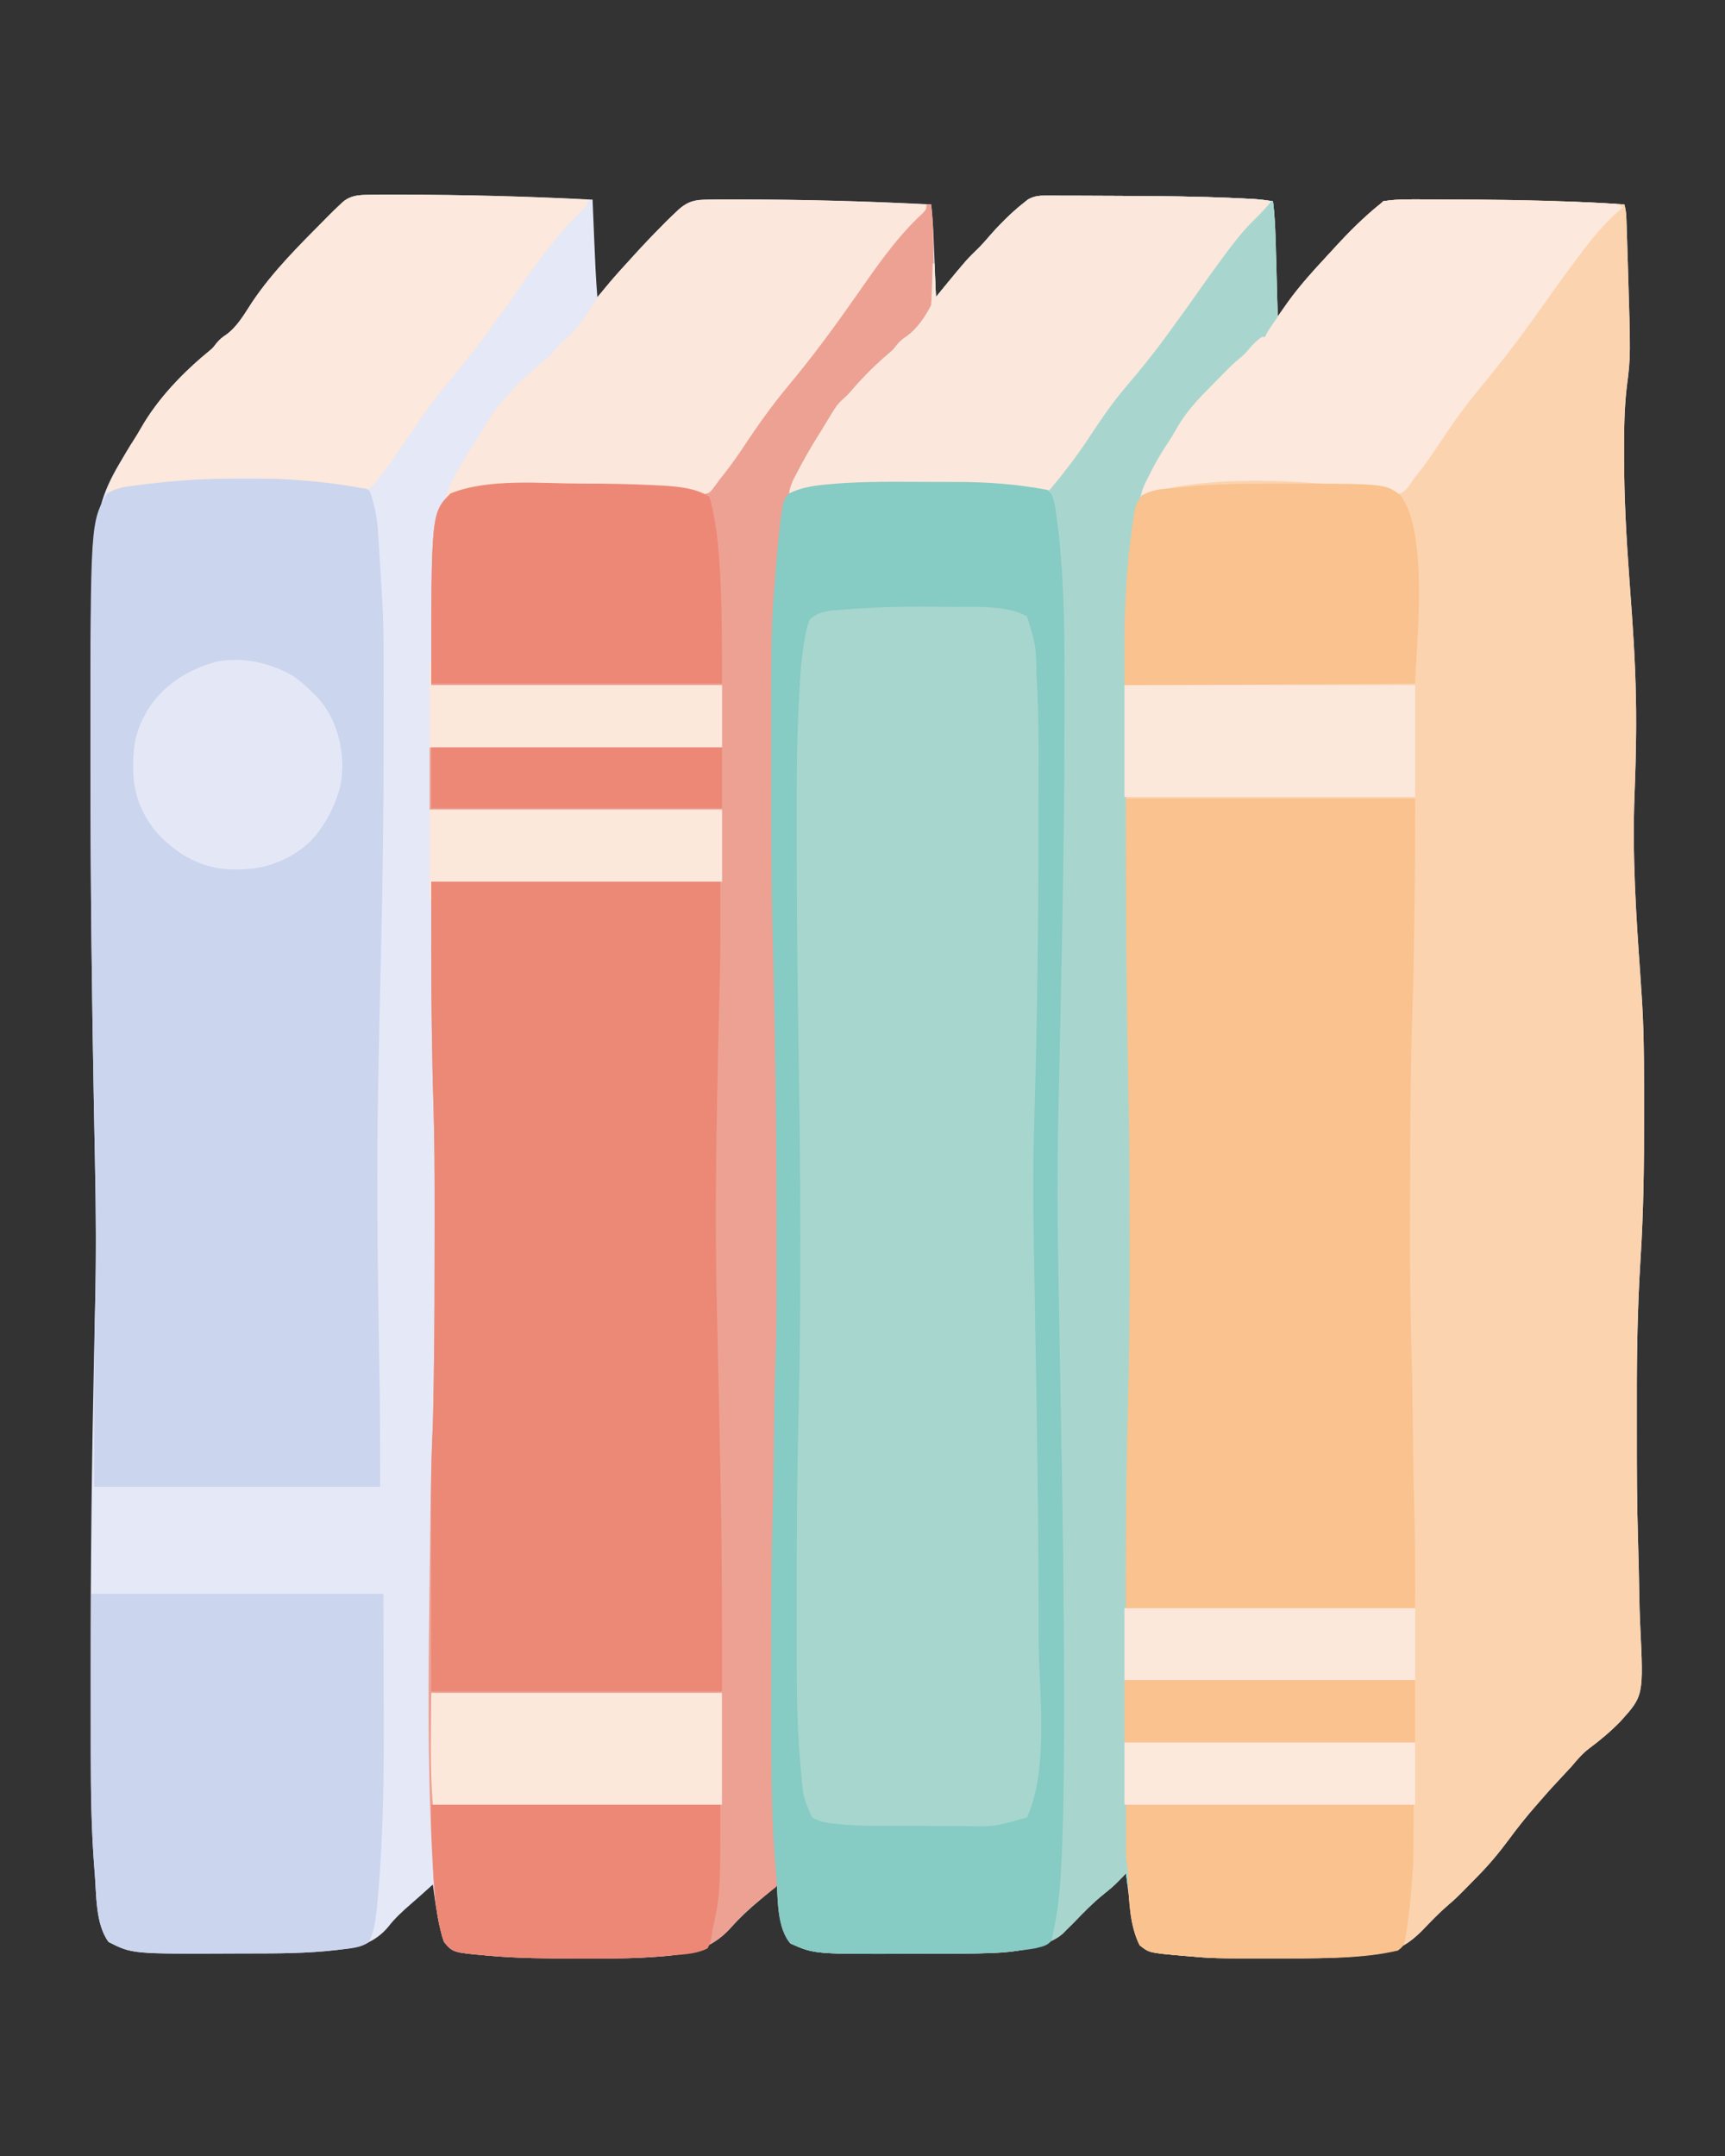 <?xml version="1.0" encoding="UTF-8"?>
<svg version="1.1" xmlns="http://www.w3.org/2000/svg" width="1080" height="1350">
<rect width="100%" height="100%" fill="#333333" stroke="none"/>
<path d="M0 0 C4.518 -0.07 9.034 -0.061 13.552 -0.046 C14.4 -0.044 15.248 -0.043 16.122 -0.041 C56.194 0.043 96.218 1.085 136.24 3.079 C136.263 3.637 136.285 4.195 136.309 4.769 C136.55 10.643 136.794 16.517 137.039 22.391 C137.13 24.575 137.22 26.758 137.31 28.942 C137.79 40.669 138.278 52.38 139.24 64.079 C140.274 62.845 140.274 62.845 141.33 61.587 C147.176 54.634 153.107 47.783 159.24 41.079 C160.107 40.119 160.975 39.158 161.869 38.169 C167.74 31.702 173.781 25.411 179.927 19.204 C180.616 18.503 181.304 17.801 182.013 17.079 C184.052 15.036 186.129 13.047 188.24 11.079 C188.944 10.41 189.649 9.74 190.375 9.051 C196.213 3.957 200.615 3.044 208.24 3.079 C209.478 3.056 210.716 3.032 211.992 3.008 C216.513 2.931 221.031 2.939 225.552 2.954 C226.4 2.956 227.248 2.957 228.122 2.959 C268.194 3.043 308.218 4.085 348.24 6.079 C349.042 13.235 349.497 20.362 349.775 27.556 C349.818 28.607 349.861 29.658 349.905 30.741 C350.04 34.062 350.171 37.383 350.302 40.704 C350.394 42.971 350.486 45.238 350.578 47.505 C350.801 53.03 351.022 58.554 351.24 64.079 C351.819 63.368 352.398 62.658 352.995 61.926 C357.389 56.545 361.786 51.17 366.302 45.892 C367.063 45.002 367.063 45.002 367.84 44.094 C371.223 40.175 374.74 36.461 378.458 32.856 C380.256 31.063 381.905 29.198 383.552 27.267 C390.396 19.33 398 11.569 406.24 5.079 C407.094 4.397 407.948 3.716 408.828 3.014 C412.925 0.691 416.195 0.527 420.772 0.593 C422.032 0.588 422.032 0.588 423.317 0.582 C426.1 0.575 428.882 0.596 431.666 0.618 C433.633 0.62 435.601 0.62 437.568 0.619 C442.815 0.621 448.062 0.649 453.309 0.684 C456.545 0.704 459.782 0.716 463.019 0.726 C491.078 0.808 519.116 1.07 547.142 2.544 C547.879 2.583 548.617 2.621 549.376 2.661 C553.715 2.916 557.95 3.411 562.24 4.079 C563.265 11.956 563.545 19.805 563.775 27.739 C563.818 29.139 563.861 30.538 563.905 31.938 C564.018 35.592 564.127 39.247 564.236 42.901 C564.347 46.642 564.462 50.383 564.578 54.124 C564.802 61.442 565.023 68.761 565.24 76.079 C565.899 75.145 566.557 74.212 567.236 73.25 C568.124 71.997 569.012 70.745 569.9 69.493 C570.331 68.881 570.763 68.269 571.207 67.638 C578.571 57.275 587.169 47.917 595.813 38.619 C597.298 37.016 598.774 35.404 600.248 33.79 C609.687 23.466 619.275 13.815 630.24 5.079 C630.57 4.749 630.9 4.419 631.24 4.079 C640.546 2.547 650.15 2.924 659.552 2.954 C660.394 2.955 661.237 2.957 662.104 2.958 C702.111 3.024 742.313 3.363 782.24 6.079 C783.2 9.353 783.425 12.404 783.537 15.809 C783.577 16.967 783.617 18.126 783.658 19.32 C783.716 21.204 783.716 21.204 783.775 23.126 C783.84 25.087 783.84 25.087 783.906 27.087 C784.021 30.608 784.13 34.129 784.236 37.65 C784.302 39.828 784.369 42.005 784.436 44.183 C786.187 101.401 786.187 101.401 783.775 120.071 C782.098 134.197 782.033 148.498 782.052 162.704 C782.053 163.614 782.054 164.524 782.055 165.461 C782.11 190.353 783.495 215.101 785.317 239.92 C785.842 247.097 786.357 254.275 786.865 261.454 C786.922 262.263 786.979 263.071 787.038 263.905 C788.637 286.647 789.708 309.275 789.615 332.079 C789.61 333.222 789.606 334.364 789.601 335.542 C789.524 348.946 789.118 362.329 788.592 375.722 C787.127 413.247 789.514 450.682 792.186 488.103 C792.564 493.427 792.914 498.752 793.24 504.079 C793.291 504.903 793.342 505.727 793.394 506.576 C794.744 529.582 794.523 552.668 794.552 575.704 C794.554 576.832 794.556 577.961 794.558 579.123 C794.607 608.148 794.212 637.034 792.383 666.003 C790.495 695.907 789.955 725.685 790.036 755.648 C790.052 761.725 790.049 767.802 790.04 773.878 C790.007 797.116 790.088 820.335 790.821 843.562 C791.164 854.484 791.399 865.405 791.563 876.33 C791.669 882.853 791.836 889.362 792.156 895.878 C794.269 939.896 794.269 939.896 779.813 955.917 C773.715 962.213 767.046 967.783 760.023 973.012 C755.84 976.218 752.608 980.055 749.24 984.079 C747.097 986.435 744.918 988.756 742.74 991.079 C738.792 995.314 734.853 999.547 731.08 1003.938 C729.628 1005.628 728.158 1007.302 726.681 1008.97 C720.685 1015.792 715.126 1022.828 709.74 1030.142 C703.698 1038.309 697.37 1045.851 690.24 1053.079 C689.631 1053.702 689.022 1054.325 688.394 1054.966 C676.958 1066.639 676.958 1066.639 671.345 1071.458 C665.921 1076.144 661.004 1081.332 656.039 1086.495 C645.859 1096.868 637.466 1100.767 623.24 1102.142 C622.504 1102.22 621.768 1102.298 621.009 1102.378 C607.972 1103.699 594.948 1104.238 581.849 1104.282 C580.422 1104.289 578.994 1104.296 577.567 1104.303 C573.041 1104.322 568.516 1104.327 563.99 1104.329 C562.838 1104.33 562.838 1104.33 561.662 1104.331 C524.744 1104.36 524.744 1104.36 506.615 1102.767 C505.922 1102.708 505.228 1102.649 504.514 1102.588 C484.679 1100.83 484.679 1100.83 478.74 1096.079 C474.077 1086.754 473.272 1076.109 472.052 1065.892 C471.874 1064.448 471.695 1063.005 471.515 1061.562 C471.082 1058.068 470.658 1054.574 470.24 1051.079 C469.718 1051.624 469.196 1052.17 468.658 1052.731 C464.58 1056.909 460.449 1060.805 455.876 1064.438 C449.287 1069.723 443.488 1075.724 437.638 1081.797 C420.228 1099.819 400.726 1100.77 376.556 1101.25 C367.077 1101.399 357.598 1101.408 348.118 1101.395 C344.503 1101.39 340.889 1101.397 337.274 1101.415 C275.295 1101.725 275.295 1101.725 260.24 1095.079 C257.034 1091.611 256.154 1087.767 255.115 1083.267 C254.861 1082.237 254.861 1082.237 254.603 1081.187 C253.125 1075.037 252.09 1068.988 252.177 1062.642 C252.186 1061.777 252.195 1060.912 252.205 1060.021 C252.222 1059.06 252.222 1059.06 252.24 1058.079 C251.825 1058.445 251.41 1058.811 250.982 1059.188 C250.366 1059.73 249.75 1060.271 249.115 1060.829 C248.386 1061.47 247.658 1062.11 246.908 1062.771 C244.946 1064.468 242.974 1066.138 240.978 1067.794 C234.515 1073.187 228.543 1078.695 222.941 1084.982 C207.621 1102.151 188.875 1102.552 167.094 1103.889 C155.278 1104.472 143.44 1104.426 131.614 1104.397 C129.334 1104.392 127.055 1104.39 124.776 1104.388 C107.364 1104.368 89.973 1104.277 72.615 1102.767 C71.921 1102.708 71.226 1102.649 70.511 1102.589 C48.797 1100.663 48.797 1100.663 43.24 1094.079 C42.08 1090.892 42.08 1090.892 41.177 1087.079 C41.015 1086.397 40.853 1085.715 40.686 1085.013 C38.664 1076.132 37.46 1067.098 36.24 1058.079 C35.611 1058.648 34.982 1059.216 34.333 1059.802 C30.289 1063.45 26.243 1067.089 22.115 1070.642 C17.152 1074.972 12.239 1079.455 8.24 1084.704 C0.466 1093.935 -9.547 1097.544 -21.198 1098.767 C-22.647 1098.942 -22.647 1098.942 -24.125 1099.12 C-42.285 1101.209 -60.451 1101.267 -78.703 1101.264 C-81.596 1101.264 -84.49 1101.271 -87.384 1101.285 C-152.023 1101.587 -152.023 1101.587 -166.76 1094.079 C-175.052 1083.044 -174.372 1064.27 -175.448 1050.954 C-175.508 1050.215 -175.569 1049.476 -175.632 1048.715 C-177.632 1023.856 -177.93 998.956 -177.96 974.031 C-177.963 971.56 -177.968 969.089 -177.973 966.618 C-177.998 954.883 -178.006 943.148 -178.009 931.413 C-178.01 928.576 -178.012 925.739 -178.014 922.902 C-178.056 857.459 -177.281 792.053 -175.881 726.626 C-175.828 724.143 -175.775 721.66 -175.722 719.177 C-175.576 712.299 -175.428 705.421 -175.266 698.544 C-174.531 667.136 -174.665 635.764 -175.316 604.356 C-175.479 596.48 -175.626 588.604 -175.775 580.727 C-175.828 577.919 -175.882 575.111 -175.935 572.302 C-177.251 502.965 -178.074 433.642 -178.072 364.291 C-178.072 359.511 -178.075 354.731 -178.08 349.952 C-178.219 197.144 -178.219 197.144 -151.479 154.466 C-149.753 151.707 -148.083 148.93 -146.479 146.099 C-135.812 127.334 -119.839 110.985 -103.207 97.368 C-101.483 95.901 -101.483 95.901 -99.323 93.079 C-97.155 90.541 -95.759 89.341 -93.073 87.579 C-85.915 82.426 -81.406 74.053 -76.581 66.806 C-63.805 47.853 -47.297 31.572 -31.26 15.392 C-30.424 14.542 -29.587 13.692 -28.725 12.817 C-26.44 10.528 -24.123 8.287 -21.76 6.079 C-20.888 5.26 -20.888 5.26 -19.999 4.424 C-14.078 -0.489 -7.359 0.155 0 0 Z " fill="#E5E8F6" transform="translate(234.76,121.921)"/>
<path d="M0 0 C0.842 0.001 1.684 0.002 2.552 0.004 C42.559 0.07 82.76 0.409 122.688 3.125 C123.647 6.399 123.873 9.45 123.985 12.854 C124.025 14.013 124.065 15.172 124.106 16.366 C124.164 18.25 124.164 18.25 124.223 20.172 C124.287 22.133 124.287 22.133 124.353 24.133 C124.469 27.654 124.578 31.175 124.684 34.696 C124.75 36.873 124.817 39.051 124.884 41.229 C126.635 98.447 126.635 98.447 124.223 117.117 C122.546 131.243 122.481 145.544 122.5 159.75 C122.501 160.66 122.502 161.57 122.503 162.507 C122.557 187.399 123.943 212.147 125.764 236.966 C126.29 244.143 126.805 251.321 127.312 258.5 C127.37 259.309 127.427 260.117 127.486 260.951 C129.085 283.693 130.156 306.321 130.062 329.125 C130.058 330.268 130.054 331.41 130.049 332.588 C129.972 345.991 129.566 359.375 129.04 372.768 C127.574 410.292 129.962 447.728 132.634 485.149 C133.012 490.473 133.361 495.798 133.688 501.125 C133.738 501.949 133.789 502.773 133.842 503.622 C135.192 526.628 134.971 549.714 135 572.75 C135.002 573.878 135.004 575.007 135.006 576.169 C135.055 605.194 134.66 634.08 132.83 663.049 C130.942 692.953 130.402 722.73 130.484 752.694 C130.5 758.771 130.497 764.847 130.487 770.924 C130.454 794.162 130.536 817.381 131.269 840.608 C131.612 851.53 131.846 862.451 132.011 873.376 C132.117 879.899 132.284 886.408 132.603 892.924 C134.716 936.942 134.716 936.942 120.261 952.963 C114.163 959.259 107.494 964.829 100.471 970.058 C96.287 973.264 93.055 977.101 89.688 981.125 C87.545 983.481 85.366 985.802 83.188 988.125 C79.239 992.36 75.301 996.592 71.527 1000.984 C70.075 1002.674 68.605 1004.348 67.129 1006.016 C61.133 1012.838 55.574 1019.874 50.188 1027.188 C44.145 1035.355 37.818 1042.897 30.688 1050.125 C30.078 1050.748 29.469 1051.371 28.842 1052.012 C17.406 1063.685 17.406 1063.685 11.793 1068.504 C6.369 1073.19 1.452 1078.378 -3.514 1083.541 C-13.693 1093.914 -22.087 1097.813 -36.312 1099.188 C-37.049 1099.265 -37.785 1099.343 -38.543 1099.424 C-51.58 1100.745 -64.604 1101.284 -77.703 1101.328 C-79.13 1101.335 -80.558 1101.342 -81.985 1101.349 C-86.511 1101.368 -91.037 1101.373 -95.562 1101.375 C-96.331 1101.376 -97.099 1101.376 -97.89 1101.377 C-134.809 1101.406 -134.809 1101.406 -152.938 1099.812 C-153.631 1099.754 -154.324 1099.695 -155.038 1099.634 C-174.873 1097.876 -174.873 1097.876 -180.812 1093.125 C-187.036 1080.678 -187.455 1065.805 -187.971 1052.141 C-188.003 1051.333 -188.034 1050.524 -188.066 1049.691 C-188.102 1048.623 -188.102 1048.623 -188.139 1047.533 C-188.292 1044.976 -188.292 1044.976 -188.804 1041.873 C-189.614 1035.901 -189.695 1029.912 -189.865 1023.893 C-189.885 1023.182 -189.906 1022.471 -189.928 1021.738 C-190.474 1002.772 -190.477 983.803 -190.48 964.831 C-190.48 961.775 -190.483 958.719 -190.485 955.663 C-190.494 944.839 -190.499 934.016 -190.498 923.192 C-190.497 914.451 -190.504 905.709 -190.518 896.968 C-190.593 849.659 -190.347 802.398 -189.102 755.105 C-188.259 722.98 -188.031 690.879 -188.112 658.744 C-188.124 653.83 -188.128 648.916 -188.127 644.002 C-188.125 615.736 -188.222 587.481 -188.827 559.22 C-190.203 494.913 -190.502 430.597 -190.498 366.277 C-190.498 358.273 -190.51 350.269 -190.524 342.265 C-190.537 334.322 -190.542 326.379 -190.541 318.436 C-190.541 313.788 -190.544 309.14 -190.555 304.492 C-190.596 285.516 -190.353 266.595 -189.411 247.64 C-189.372 246.823 -189.332 246.007 -189.291 245.166 C-187.563 210.487 -182.237 180.758 -162.504 151.473 C-160.981 149.199 -159.596 146.894 -158.277 144.496 C-152.402 133.879 -144.849 125.686 -136.312 117.125 C-134.949 115.736 -133.585 114.347 -132.223 112.957 C-122.198 102.794 -122.198 102.794 -118.07 99.422 C-115.826 97.552 -114.055 95.83 -112.25 93.562 C-109.85 90.677 -107.415 88.28 -104.312 86.125 C-103.653 86.125 -102.993 86.125 -102.312 86.125 C-102.046 85.557 -101.779 84.988 -101.504 84.402 C-100.249 82.004 -98.822 79.891 -97.25 77.688 C-95.214 74.824 -93.199 71.955 -91.238 69.039 C-83.113 56.99 -73.619 46.292 -63.739 35.665 C-62.254 34.062 -60.778 32.45 -59.305 30.836 C-49.865 20.512 -40.277 10.861 -29.312 2.125 C-28.983 1.795 -28.652 1.465 -28.312 1.125 C-19.006 -0.407 -9.403 -0.03 0 0 Z " fill="#FCD3AF" transform="translate(894.312,124.875)"/>
<path d="M0 0 C1.26 -0.006 1.26 -0.006 2.545 -0.011 C5.328 -0.019 8.11 0.003 10.893 0.025 C12.861 0.027 14.828 0.027 16.796 0.025 C22.043 0.028 27.29 0.056 32.537 0.091 C35.773 0.111 39.01 0.123 42.247 0.132 C70.306 0.215 98.344 0.477 126.37 1.951 C127.107 1.989 127.844 2.028 128.604 2.068 C132.943 2.322 137.178 2.817 141.468 3.486 C142.849 14.708 143.124 25.944 143.408 37.239 C143.472 39.662 143.548 42.084 143.623 44.506 C143.759 48.981 143.85 53.455 143.918 57.932 C143.951 59.705 143.996 61.478 144.053 63.251 C144.551 79.193 144.551 79.193 140.249 84.912 C138.321 86.891 138.321 86.891 136.468 88.486 C135.601 89.261 134.735 90.035 133.843 90.833 C133.059 91.399 132.275 91.965 131.468 92.548 C127.536 95.541 124.416 98.643 121.278 102.442 C119.55 104.393 117.777 106.034 115.788 107.712 C100.36 121.027 88.061 135.235 78.065 152.947 C76.109 156.402 74.047 159.744 71.843 163.048 C54.604 189.941 51.977 218.614 50.4 249.833 C50.334 251.125 50.334 251.125 50.268 252.443 C49.325 271.473 49.187 290.476 49.232 309.526 C49.241 314.257 49.239 318.987 49.238 323.718 C49.239 331.694 49.248 339.671 49.262 347.648 C49.275 355.628 49.283 363.608 49.282 371.587 C49.279 435.948 49.64 500.302 51.018 564.65 C51.616 592.597 51.655 620.543 51.653 648.495 C51.653 653.389 51.661 658.283 51.673 663.176 C51.753 695.508 51.459 727.801 50.608 760.122 C49.358 807.604 49.19 855.059 49.267 902.555 C49.28 911.326 49.283 920.096 49.282 928.867 C49.281 939.622 49.288 950.377 49.297 961.132 C49.3 964.135 49.3 967.138 49.301 970.142 C49.306 988.851 49.366 1007.552 49.916 1026.254 C49.935 1026.942 49.954 1027.629 49.974 1028.337 C50.162 1034.809 50.521 1041.077 51.468 1047.486 C51.53 1049.464 51.554 1051.444 51.53 1053.423 C51.521 1054.381 51.512 1055.339 51.503 1056.326 C51.485 1057.395 51.485 1057.395 51.468 1058.486 C51.138 1058.486 50.808 1058.486 50.468 1058.486 C50.138 1055.846 49.808 1053.206 49.468 1050.486 C48.945 1051.031 48.423 1051.576 47.885 1052.138 C46.781 1053.269 46.781 1053.269 45.655 1054.423 C44.593 1055.52 44.593 1055.52 43.51 1056.638 C40.937 1059.154 38.155 1061.357 35.343 1063.599 C28.691 1068.988 22.795 1075.048 16.866 1081.204 C-0.545 1099.225 -20.046 1100.177 -44.216 1100.656 C-53.695 1100.806 -63.174 1100.815 -72.654 1100.802 C-76.269 1100.797 -79.884 1100.804 -83.499 1100.822 C-145.478 1101.131 -145.478 1101.131 -160.532 1094.486 C-169.143 1085.01 -168.486 1066.649 -169.31 1054.602 C-169.531 1051.501 -169.79 1048.406 -170.06 1045.31 C-171.08 1033.3 -171.75 1021.289 -172.083 1009.24 C-172.115 1008.107 -172.115 1008.107 -172.147 1006.951 C-172.852 980.555 -172.682 954.137 -172.661 927.734 C-172.657 922.537 -172.659 917.34 -172.663 912.144 C-172.686 882.351 -172.67 852.577 -171.715 822.796 C-171.459 814.571 -171.353 806.343 -171.251 798.115 C-171.242 797.364 -171.232 796.613 -171.222 795.839 C-171.146 789.818 -171.075 783.797 -171.006 777.776 C-170.946 772.493 -170.882 767.21 -170.814 761.927 C-170.804 761.18 -170.795 760.433 -170.785 759.663 C-170.674 751.095 -170.485 742.539 -170.15 733.977 C-169.152 708.23 -169.336 682.459 -169.344 656.697 C-169.345 654.601 -169.345 652.505 -169.344 650.408 C-169.337 608.155 -169.673 565.92 -170.47 523.673 C-170.492 522.517 -170.514 521.361 -170.536 520.17 C-171.086 491.174 -171.086 491.174 -171.818 462.182 C-172.7 430.554 -172.686 398.931 -172.661 367.294 C-172.657 361.936 -172.659 356.579 -172.663 351.221 C-172.725 269.756 -172.725 269.756 -170.285 239.765 C-170.09 237.357 -169.907 234.948 -169.726 232.539 C-167.442 202.804 -167.442 202.804 -164.532 192.673 C-164.326 191.946 -164.119 191.219 -163.906 190.469 C-159.784 176.966 -152.57 164.53 -144.747 152.857 C-142.75 149.872 -140.949 146.799 -139.159 143.687 C-134.994 136.475 -130.333 130.502 -124.532 124.486 C-123.442 123.221 -122.358 121.951 -121.282 120.673 C-114.19 112.539 -106.393 104.928 -98.157 97.962 C-96.276 96.326 -96.276 96.326 -94.032 93.423 C-91.898 90.915 -90.501 89.73 -87.845 87.986 C-81.398 83.409 -76.045 75.511 -72.532 68.486 C-72.379 66.528 -72.283 64.566 -72.216 62.603 C-72.174 61.436 -72.132 60.27 -72.089 59.068 C-72.05 57.845 -72.01 56.621 -71.97 55.361 C-71.905 53.514 -71.905 53.514 -71.839 51.63 C-71.733 48.582 -71.631 45.534 -71.532 42.486 C-71.202 42.486 -70.872 42.486 -70.532 42.486 C-70.037 52.881 -70.037 52.881 -69.532 63.486 C-67.676 61.196 -67.676 61.196 -65.782 58.861 C-50.456 40.155 -50.456 40.155 -42.314 32.263 C-40.516 30.47 -38.868 28.605 -37.22 26.673 C-30.377 18.736 -22.772 10.975 -14.532 4.486 C-13.678 3.804 -12.824 3.123 -11.944 2.42 C-7.847 0.097 -4.577 -0.066 0 0 Z " fill="#A7D6CE" transform="translate(655.532,122.514)"/>
<path d="M0 0 C1.272 10.897 1.404 21.778 1.515 32.739 C1.547 35.16 1.594 37.58 1.658 40 C2.292 64.359 2.292 64.359 -4.928 72.884 C-5.612 73.582 -6.296 74.28 -7 75 C-8.174 76.453 -9.342 77.91 -10.5 79.375 C-13.385 82.562 -16.547 84.967 -20.039 87.449 C-22.784 89.62 -24.862 92.2 -27.102 94.875 C-29.935 98.047 -33.131 100.766 -36.316 103.578 C-41.068 107.866 -45.548 112.404 -50 117 C-50.626 117.643 -51.253 118.286 -51.898 118.949 C-60.554 128.316 -67.008 139.722 -73.199 150.801 C-74.762 153.577 -76.388 156.291 -78.062 159 C-89.035 177.367 -93.435 194.911 -95.25 216.062 C-95.41 217.764 -95.571 219.465 -95.734 221.166 C-96.731 231.762 -97.537 242.366 -98 253 C-98.044 253.995 -98.089 254.991 -98.135 256.016 C-99.443 287.048 -99.198 318.124 -99.188 349.177 C-99.187 351.449 -99.188 353.722 -99.188 355.994 C-99.196 405.109 -98.675 454.187 -97.469 503.289 C-96.357 548.649 -95.832 593.99 -95.871 639.362 C-95.876 644.983 -95.873 650.603 -95.868 656.224 C-95.863 662.482 -95.863 668.741 -95.866 674.999 C-95.867 677.586 -95.866 680.173 -95.864 682.76 C-95.852 699.2 -96.187 715.602 -96.764 732.031 C-97.048 740.168 -97.196 748.3 -97.281 756.441 C-97.3 757.92 -97.318 759.399 -97.337 760.878 C-97.395 765.44 -97.448 770.001 -97.5 774.562 C-97.569 780.585 -97.642 786.607 -97.719 792.629 C-97.728 793.389 -97.738 794.149 -97.747 794.932 C-97.851 803.091 -97.988 811.246 -98.25 819.402 C-99.199 849.225 -99.153 879.046 -99.129 908.881 C-99.125 914.078 -99.126 919.275 -99.13 924.472 C-99.219 964.084 -99.219 964.084 -98.559 1003.688 C-98.539 1004.395 -98.52 1005.102 -98.501 1005.831 C-98.17 1017.52 -97.395 1029.158 -96.402 1040.809 C-95.566 1051.415 -95.566 1051.415 -97.258 1053.695 C-97.874 1054.167 -98.49 1054.639 -99.125 1055.125 C-99.853 1055.712 -100.582 1056.298 -101.332 1056.902 C-102.212 1057.595 -103.093 1058.287 -104 1059 C-106.29 1060.874 -108.555 1062.775 -110.812 1064.688 C-111.716 1065.452 -111.716 1065.452 -112.637 1066.231 C-117.213 1070.169 -121.287 1074.401 -125.299 1078.903 C-140.619 1096.072 -159.364 1096.473 -181.146 1097.81 C-192.962 1098.393 -204.799 1098.347 -216.626 1098.318 C-218.905 1098.312 -221.185 1098.311 -223.464 1098.309 C-240.875 1098.289 -258.267 1098.198 -275.625 1096.688 C-276.319 1096.629 -277.013 1096.57 -277.728 1096.509 C-299.461 1094.583 -299.461 1094.583 -305 1088 C-305.886 1085.534 -306.553 1083.285 -307.125 1080.75 C-307.437 1079.487 -307.749 1078.223 -308.07 1076.922 C-311.214 1061.434 -311.853 1045.555 -312.625 1029.812 C-312.674 1028.819 -312.674 1028.819 -312.724 1027.806 C-316.002 960.586 -314.327 893.021 -313.562 825.75 C-313.553 824.88 -313.543 824.011 -313.533 823.114 C-313.344 806.389 -313.104 789.678 -312.368 772.966 C-311.829 760.586 -311.623 748.202 -311.438 735.812 C-311.427 735.14 -311.417 734.468 -311.406 733.776 C-310.946 703.735 -310.89 673.693 -310.877 643.649 C-310.875 640.044 -310.871 636.438 -310.867 632.833 C-310.843 608.512 -310.931 584.218 -311.746 559.909 C-312.146 547.971 -312.326 536.028 -312.503 524.085 C-312.561 520.213 -312.627 516.341 -312.693 512.469 C-313.142 482.973 -313 453.511 -313 424 C-252.94 424 -192.88 424 -131 424 C-131 409.15 -131 394.3 -131 379 C-191.39 379 -251.78 379 -314 379 C-314 366.13 -314 353.26 -314 340 C-253.61 340 -193.22 340 -131 340 C-131 327.13 -131 314.26 -131 301 C-191.06 301 -251.12 301 -313 301 C-313 193.466 -313 193.466 -301 181 C-277.278 171.341 -244.267 174.788 -219.188 174.812 C-218.139 174.813 -217.091 174.813 -216.01 174.813 C-202.094 174.83 -188.209 175.052 -174.312 175.812 C-173.62 175.847 -172.927 175.882 -172.213 175.918 C-163.923 176.353 -156.084 177.427 -148.012 179.385 C-145.193 179.961 -142.86 180.291 -140 180 C-138.044 178.223 -136.553 176.616 -134.938 174.562 C-134.232 173.696 -134.232 173.696 -133.512 172.812 C-125.699 163.066 -118.74 152.674 -111.875 142.25 C-105.326 132.314 -97.952 123.1 -90.395 113.914 C-80.52 101.897 -71.14 89.585 -62 77 C-61.441 76.232 -60.883 75.464 -60.307 74.673 C-54.976 67.341 -49.68 59.987 -44.485 52.558 C-7.687 0 -7.687 0 0 0 Z " fill="#EDA193" transform="translate(583,128)"/>
<path d="M0 0 C1.853 0 1.853 0 3.744 0.001 C66.16 0.064 66.16 0.064 79.688 7.188 C80.762 9.035 80.762 9.035 81.375 11.25 C81.585 11.963 81.795 12.676 82.012 13.41 C82.235 14.327 82.458 15.243 82.688 16.188 C82.844 16.808 83.001 17.428 83.162 18.066 C84.554 23.866 85.159 29.515 85.504 35.461 C85.565 36.424 85.627 37.387 85.69 38.38 C85.883 41.44 86.067 44.501 86.25 47.562 C86.376 49.577 86.503 51.591 86.631 53.605 C86.929 58.361 87.226 63.116 87.496 67.873 C87.637 70.306 87.788 72.739 87.947 75.171 C88.83 89.377 88.85 103.568 88.855 117.797 C88.858 119.804 88.861 121.812 88.865 123.819 C88.879 132.444 88.879 141.069 88.876 149.694 C88.875 151.945 88.875 154.195 88.875 156.445 C88.877 204.476 88.347 252.467 87.123 300.484 C86.556 322.82 86.123 345.159 85.696 367.499 C85.609 372.04 85.52 376.58 85.428 381.121 C84.425 430.791 84.963 480.37 85.76 530.037 C85.892 538.264 86.023 546.49 86.149 554.716 C86.204 558.223 86.259 561.731 86.317 565.238 C86.681 587.227 86.688 609.19 86.688 631.188 C27.617 631.188 -31.453 631.188 -92.312 631.188 C-92.312 541.188 -92.312 541.188 -91.531 507.105 C-91.322 497.294 -91.26 487.483 -91.258 477.67 C-91.258 476.894 -91.257 476.118 -91.257 475.319 C-91.26 459.029 -91.53 442.75 -91.868 426.464 C-92.031 418.588 -92.178 410.712 -92.327 402.836 C-92.38 400.027 -92.434 397.219 -92.487 394.411 C-93.804 325.073 -94.627 255.75 -94.624 186.4 C-94.624 181.62 -94.628 176.84 -94.632 172.06 C-94.765 26.708 -94.765 26.708 -83.621 8.41 C-77.922 2.923 -68.542 3.39 -61.062 2.625 C-59.918 2.499 -58.773 2.374 -57.594 2.244 C-38.415 0.227 -19.27 -0.016 0 0 Z " fill="#CBD5EE" transform="translate(151.312,299.812)"/>
<path d="M0 0 C59.73 0 119.46 0 181 0 C181 48.041 181 48.041 180.384 71.649 C180.204 78.617 180.047 85.586 179.887 92.556 C179.831 95.016 179.774 97.477 179.717 99.938 C178.478 153.749 177.6 207.492 178.688 261.312 C178.712 262.527 178.736 263.742 178.762 264.993 C179.032 278.236 179.338 291.478 179.661 304.719 C180.164 325.387 180.551 346.056 180.929 366.726 C181.032 372.382 181.14 378.037 181.258 383.692 C182.122 424.809 182 465.854 182 507 C121.94 507 61.88 507 0 507 C-0.031 472.628 -0.031 472.628 -0.062 437.562 C-0.072 430.377 -0.081 423.191 -0.09 415.787 C-0.095 406.887 -0.095 406.887 -0.095 402.695 C-0.096 399.822 -0.1 396.948 -0.106 394.074 C-0.137 376.852 0.079 359.682 0.89 342.475 C1.123 337.242 1.228 332.007 1.316 326.77 C1.337 325.617 1.358 324.465 1.38 323.277 C1.446 319.456 1.505 315.634 1.562 311.812 C1.573 311.14 1.583 310.468 1.594 309.776 C2.054 279.735 2.11 249.693 2.123 219.649 C2.125 216.044 2.129 212.438 2.133 208.833 C2.157 184.512 2.069 160.218 1.254 135.909 C0.854 123.971 0.674 112.028 0.497 100.085 C0.439 96.213 0.373 92.341 0.307 88.469 C-0.142 58.973 0 29.511 0 0 Z " fill="#EC8876" transform="translate(270,552)"/>
<path d="M0 0 C60.06 0 120.12 0 182 0 C182 32.649 182 32.649 181.852 45.562 C181.843 46.311 181.835 47.059 181.827 47.83 C181.773 52.701 181.716 57.572 181.656 62.443 C181.624 65.061 181.594 67.678 181.563 70.296 C181.346 88.626 181.09 106.951 180.488 125.273 C180.443 126.681 180.397 128.088 180.351 129.495 C180.329 130.196 180.306 130.896 180.283 131.618 C178.969 172.179 178.806 212.72 178.812 253.299 C178.812 255.611 178.812 257.923 178.811 260.235 C178.747 304.386 178.747 304.386 179.753 348.522 C180.053 356.948 180.176 365.374 180.281 373.805 C180.291 374.545 180.3 375.285 180.31 376.048 C180.357 379.791 180.402 383.535 180.446 387.278 C180.538 395.166 180.64 403.054 180.746 410.941 C180.756 411.706 180.767 412.471 180.777 413.26 C180.912 423.231 181.088 433.2 181.414 443.168 C182.095 464.518 182 485.543 182 507 C121.94 507 61.88 507 0 507 C0 424.55 0 424.55 0.855 398.377 C2.109 359.534 2.2 320.684 2.188 281.825 C2.187 278.167 2.188 274.51 2.189 270.852 C2.198 236.813 1.934 202.792 1.185 168.76 C0.863 153.963 0.675 139.163 0.497 124.363 C0.459 121.164 0.417 117.965 0.372 114.766 C-0.155 76.508 0 38.267 0 0 Z " fill="#F9C28E" transform="translate(704,500)"/>
<path d="M0 0 C1.26 -0.006 1.26 -0.006 2.545 -0.011 C5.328 -0.019 8.11 0.003 10.893 0.025 C12.861 0.027 14.828 0.027 16.796 0.025 C22.043 0.028 27.29 0.056 32.537 0.091 C35.773 0.111 39.01 0.123 42.247 0.132 C70.306 0.215 98.344 0.477 126.37 1.951 C127.107 1.989 127.844 2.028 128.604 2.068 C132.943 2.322 137.178 2.817 141.468 3.486 C142.849 14.708 143.124 25.944 143.408 37.239 C143.472 39.662 143.548 42.084 143.623 44.506 C143.759 48.981 143.85 53.455 143.918 57.932 C143.951 59.705 143.996 61.478 144.053 63.251 C144.551 79.193 144.551 79.193 140.249 84.912 C138.321 86.891 138.321 86.891 136.468 88.486 C135.601 89.261 134.735 90.035 133.843 90.833 C133.059 91.399 132.275 91.965 131.468 92.548 C127.536 95.541 124.416 98.643 121.278 102.442 C119.55 104.393 117.777 106.034 115.788 107.712 C100.36 121.027 88.061 135.235 78.065 152.947 C76.109 156.402 74.047 159.744 71.843 163.048 C54.604 189.941 51.977 218.614 50.4 249.833 C50.334 251.125 50.334 251.125 50.268 252.443 C49.325 271.473 49.187 290.476 49.232 309.526 C49.241 314.257 49.239 318.987 49.238 323.718 C49.239 331.694 49.248 339.671 49.262 347.648 C49.275 355.628 49.283 363.608 49.282 371.587 C49.279 435.948 49.64 500.302 51.018 564.65 C51.616 592.597 51.655 620.543 51.653 648.495 C51.653 653.389 51.661 658.283 51.673 663.176 C51.753 695.508 51.459 727.801 50.608 760.122 C49.358 807.604 49.19 855.059 49.267 902.555 C49.28 911.326 49.283 920.096 49.282 928.867 C49.281 939.622 49.288 950.377 49.297 961.132 C49.3 964.135 49.3 967.138 49.301 970.142 C49.306 988.851 49.366 1007.552 49.916 1026.254 C49.935 1026.942 49.954 1027.629 49.974 1028.337 C50.162 1034.809 50.521 1041.077 51.468 1047.486 C51.53 1049.464 51.554 1051.444 51.53 1053.423 C51.521 1054.381 51.512 1055.339 51.503 1056.326 C51.485 1057.395 51.485 1057.395 51.468 1058.486 C51.138 1058.486 50.808 1058.486 50.468 1058.486 C50.138 1055.846 49.808 1053.206 49.468 1050.486 C48.945 1051.031 48.423 1051.576 47.885 1052.138 C46.781 1053.269 46.781 1053.269 45.655 1054.423 C44.593 1055.52 44.593 1055.52 43.51 1056.638 C40.94 1059.151 38.161 1061.351 35.35 1063.591 C28.635 1069.032 22.701 1075.145 16.715 1081.354 C15.31 1082.808 13.895 1084.253 12.479 1085.697 C11.659 1086.545 10.839 1087.394 9.994 1088.269 C7.313 1090.621 4.712 1092.036 1.468 1093.486 C1.614 1092.914 1.76 1092.342 1.911 1091.752 C13.257 1045.537 9.674 994.21 9.656 946.993 C9.655 943.109 9.655 939.225 9.655 935.341 C9.644 876.354 8.702 817.389 7.613 758.412 C7.465 750.378 7.32 742.343 7.177 734.309 C7.165 733.642 7.153 732.974 7.14 732.287 C7.009 724.968 6.879 717.649 6.749 710.331 C6.703 707.74 6.658 705.15 6.612 702.56 C6.589 701.294 6.567 700.029 6.544 698.725 C6.414 691.401 6.28 684.077 6.142 676.754 C6.058 672.224 5.975 667.695 5.893 663.166 C5.855 661.115 5.817 659.063 5.777 657.012 C5.21 627.735 5.53 598.513 6.208 569.244 C6.421 560.021 6.62 550.799 6.821 541.576 C6.892 538.31 6.963 535.044 7.034 531.778 C8.517 463.701 9.889 395.627 9.902 327.532 C9.903 323.006 9.908 318.481 9.918 313.955 C9.974 286.728 9.943 259.529 8.128 232.349 C8.07 231.467 8.011 230.585 7.952 229.676 C7.299 220.117 6.323 210.616 5.051 201.119 C4.884 199.807 4.884 199.807 4.714 198.468 C4.026 193.625 3.069 189.729 0.468 185.486 C-2.169 183.666 -4.7 183.135 -7.841 182.669 C-8.672 182.545 -9.503 182.421 -10.359 182.292 C-11.22 182.171 -12.082 182.049 -12.97 181.923 C-13.797 181.798 -14.624 181.672 -15.476 181.542 C-28.672 179.614 -41.816 179.312 -55.122 179.283 C-56.438 179.278 -56.438 179.278 -57.781 179.274 C-62.439 179.259 -67.096 179.25 -71.754 179.246 C-75.534 179.241 -79.314 179.227 -83.095 179.205 C-101.33 179.097 -119.497 179.028 -137.661 180.814 C-138.851 180.931 -140.041 181.047 -141.267 181.168 C-148.387 181.973 -155.082 183.261 -161.532 186.486 C-160.947 182.902 -159.995 180.072 -158.31 176.861 C-157.858 175.996 -157.406 175.131 -156.94 174.24 C-156.455 173.331 -155.97 172.422 -155.47 171.486 C-154.971 170.544 -154.472 169.602 -153.958 168.632 C-150.089 161.388 -145.942 154.414 -141.532 147.486 C-140.707 146.122 -139.884 144.756 -139.064 143.388 C-131.393 130.682 -131.393 130.682 -126.154 125.962 C-124.405 124.37 -122.93 122.67 -121.407 120.861 C-114.305 112.636 -106.45 104.976 -98.157 97.962 C-96.276 96.326 -96.276 96.326 -94.032 93.423 C-91.898 90.915 -90.501 89.73 -87.845 87.986 C-81.398 83.409 -76.045 75.511 -72.532 68.486 C-72.379 66.528 -72.283 64.566 -72.216 62.603 C-72.174 61.436 -72.132 60.27 -72.089 59.068 C-72.05 57.845 -72.01 56.621 -71.97 55.361 C-71.905 53.514 -71.905 53.514 -71.839 51.63 C-71.733 48.582 -71.631 45.534 -71.532 42.486 C-71.202 42.486 -70.872 42.486 -70.532 42.486 C-70.037 52.881 -70.037 52.881 -69.532 63.486 C-67.676 61.196 -67.676 61.196 -65.782 58.861 C-50.456 40.155 -50.456 40.155 -42.314 32.263 C-40.516 30.47 -38.868 28.605 -37.22 26.673 C-30.377 18.736 -22.772 10.975 -14.532 4.486 C-13.678 3.804 -12.824 3.123 -11.944 2.42 C-7.847 0.097 -4.577 -0.066 0 0 Z " fill="#A8D6CE" transform="translate(655.532,122.514)"/>
<path d="M0 0 C3.741 0.013 7.481 0.008 11.222 0.003 C14.899 -0.001 18.576 0.006 22.254 0.016 C23.973 0.02 25.693 0.021 27.413 0.019 C39.772 0.017 51.893 0.886 64.167 2.323 C64.862 2.402 65.558 2.482 66.274 2.565 C78.592 3.996 78.592 3.996 83.167 8.323 C85.526 12.906 86.004 17.849 86.688 22.894 C86.881 24.29 86.881 24.29 87.077 25.714 C88.345 35.182 89.199 44.656 89.827 54.186 C89.921 55.594 89.921 55.594 90.017 57.03 C91.762 83.997 91.669 111.004 91.612 138.015 C91.603 142.573 91.602 147.131 91.601 151.689 C91.575 220.107 90.154 288.504 88.661 356.903 C88.591 360.145 88.52 363.388 88.45 366.63 C88.252 375.731 88.052 384.832 87.841 393.933 C87.004 430.173 87.235 466.324 87.907 502.565 C88.046 510.064 88.179 517.564 88.311 525.064 C88.357 527.676 88.403 530.288 88.448 532.9 C88.471 534.208 88.494 535.516 88.518 536.864 C88.637 543.588 88.756 550.312 88.876 557.036 C88.888 557.707 88.9 558.379 88.912 559.071 C89.09 569.05 89.273 579.028 89.458 589.006 C90.519 646.358 91.356 703.698 91.354 761.06 C91.354 764.886 91.355 768.712 91.357 772.538 C91.361 803.196 91.177 833.823 89.759 864.453 C89.727 865.15 89.695 865.848 89.661 866.566 C88.94 881.651 87.606 896.585 84.167 911.323 C83.981 912.287 83.795 913.251 83.604 914.244 C81.163 917.773 77.199 918.296 73.167 919.323 C68.851 920.091 64.529 920.563 60.167 920.987 C58.874 921.113 57.582 921.239 56.25 921.369 C40.039 922.84 23.781 922.777 7.517 922.714 C3.06 922.697 -1.396 922.707 -5.853 922.724 C-64.901 922.918 -64.901 922.918 -79.833 916.323 C-88.443 906.846 -87.787 888.486 -88.611 876.438 C-88.832 873.338 -89.091 870.243 -89.361 867.147 C-90.381 855.136 -91.051 843.125 -91.384 831.076 C-91.416 829.944 -91.416 829.944 -91.448 828.788 C-92.153 802.392 -91.983 775.974 -91.962 749.57 C-91.958 744.374 -91.96 739.177 -91.964 733.981 C-91.987 704.187 -91.971 674.414 -91.016 644.633 C-90.76 636.407 -90.654 628.18 -90.552 619.951 C-90.543 619.2 -90.533 618.449 -90.523 617.675 C-90.447 611.655 -90.376 605.634 -90.307 599.613 C-90.247 594.33 -90.183 589.047 -90.115 583.764 C-90.105 583.017 -90.096 582.269 -90.086 581.5 C-89.974 572.932 -89.786 564.376 -89.451 555.814 C-88.452 530.067 -88.637 504.296 -88.645 478.534 C-88.646 476.438 -88.646 474.341 -88.645 472.245 C-88.638 429.992 -88.974 387.757 -89.771 345.51 C-89.793 344.354 -89.815 343.198 -89.837 342.006 C-90.387 313.01 -90.387 313.01 -91.119 284.019 C-92.001 252.391 -91.987 220.767 -91.962 189.13 C-91.958 183.773 -91.96 178.416 -91.964 173.058 C-92.026 91.593 -92.026 91.593 -89.586 61.602 C-89.39 59.193 -89.208 56.785 -89.027 54.375 C-88.43 46.612 -87.727 38.864 -86.849 31.127 C-86.738 30.119 -86.738 30.119 -86.624 29.09 C-84.619 12.188 -84.619 12.188 -79.634 7.061 C-59.772 -5.267 -22.564 -0.11 0 0 Z M-41.333 80.635 C-42.587 80.723 -42.587 80.723 -43.866 80.813 C-46.242 80.985 -48.616 81.175 -50.99 81.373 C-51.683 81.424 -52.376 81.474 -53.09 81.525 C-58.472 82.016 -63.518 83.267 -67.642 86.928 C-69.508 90.679 -70.173 94.528 -70.896 98.635 C-71.151 100.069 -71.151 100.069 -71.411 101.531 C-73.503 114.223 -74.168 127.066 -74.726 139.903 C-74.801 141.584 -74.88 143.265 -74.962 144.946 C-76.119 168.928 -76.03 192.926 -76.022 216.93 C-76.021 220.626 -76.022 224.321 -76.023 228.017 C-76.028 269.736 -75.545 311.44 -74.904 353.153 C-73.691 432.106 -73.036 511.009 -74.975 589.958 C-75.881 627.134 -76.032 664.298 -76.022 701.483 C-76.021 705.232 -76.021 708.981 -76.022 712.729 C-76.025 720.575 -76.02 728.421 -76.007 736.267 C-76.003 738.889 -76.001 741.511 -76 744.132 C-75.988 764.924 -75.483 785.615 -73.521 806.323 C-73.363 808.216 -73.363 808.216 -73.203 810.147 C-72.043 824.284 -72.043 824.284 -66.578 837.088 C-61.942 840.368 -56.18 840.848 -50.673 841.429 C-49.888 841.513 -49.104 841.597 -48.295 841.684 C-39.336 842.571 -30.399 842.632 -21.404 842.623 C-19.594 842.627 -17.784 842.632 -15.975 842.636 C-12.212 842.644 -8.449 842.644 -4.685 842.638 C0.077 842.632 4.838 842.649 9.6 842.673 C13.329 842.687 17.058 842.688 20.787 842.685 C22.54 842.686 24.293 842.691 26.046 842.701 C47.725 843.207 47.725 843.207 68.167 837.323 C82.37 805.999 75.401 757.413 75.415 723.742 C75.416 721.244 75.418 718.745 75.42 716.246 C75.478 653.1 74.381 589.968 73.287 526.832 C73.234 523.763 73.182 520.694 73.129 517.625 C73.094 515.619 73.06 513.612 73.025 511.605 C73.008 510.625 72.991 509.645 72.974 508.636 C72.877 502.996 72.776 497.357 72.673 491.718 C72.168 464.068 71.696 436.395 72.506 408.746 C72.574 406.433 72.636 404.121 72.696 401.808 C72.806 397.672 72.92 393.536 73.035 389.4 C74.624 332.659 75.356 275.939 75.352 219.177 C75.352 212.863 75.364 206.548 75.378 200.233 C75.391 193.975 75.396 187.717 75.395 181.459 C75.395 177.793 75.398 174.127 75.409 170.461 C75.451 155.191 75.186 139.978 74.277 124.735 C74.238 124.064 74.199 123.393 74.159 122.701 C73.782 103.373 73.782 103.373 68.167 85.323 C55.333 77.77 33.672 79.578 19.167 79.323 C18.495 79.309 17.824 79.296 17.132 79.282 C-2.413 78.9 -21.833 79.186 -41.333 80.635 Z " fill="#86CBC4" transform="translate(574.833,300.677)"/>
<path d="M0 0 C60.39 0 120.78 0 183 0 C183.062 20.109 183.124 40.219 183.188 60.938 C183.215 67.153 183.242 73.369 183.27 79.773 C183.339 106.77 183.07 133.666 181.613 160.629 C181.55 161.8 181.488 162.972 181.423 164.178 C180.835 174.836 180.155 185.476 179.009 196.09 C178.934 196.785 178.86 197.48 178.783 198.196 C178.012 204.808 177.044 212.04 174 218 C168.912 221.716 162.779 221.946 156.688 222.625 C155.712 222.746 154.737 222.867 153.732 222.992 C135.543 225.147 117.345 225.188 99.057 225.185 C96.164 225.185 93.27 225.192 90.377 225.206 C25.737 225.507 25.737 225.507 11 218 C2.708 206.965 3.389 188.191 2.312 174.875 C2.222 173.767 2.222 173.767 2.129 172.636 C0.211 148.796 -0.152 124.93 -0.101 101.024 C-0.095 97.802 -0.095 94.58 -0.095 91.359 C-0.089 82.031 -0.075 72.703 -0.062 63.375 C-0.042 42.461 -0.021 21.547 0 0 Z " fill="#CBD5EE" transform="translate(57,998)"/>
<path d="M0 0 C0.84 -0.004 1.68 -0.007 2.545 -0.011 C5.328 -0.019 8.11 0.003 10.893 0.025 C12.861 0.027 14.829 0.027 16.796 0.025 C22.043 0.028 27.29 0.056 32.537 0.091 C35.773 0.111 39.009 0.123 42.246 0.132 C70.338 0.215 98.408 0.478 126.468 1.951 C127.581 2.009 127.581 2.009 128.717 2.068 C132.692 2.301 136.553 2.755 140.468 3.486 C136.946 7.769 133.265 11.689 129.28 15.548 C123.016 21.697 117.717 28.468 112.468 35.486 C112.019 36.084 111.571 36.682 111.109 37.299 C105.298 45.081 99.676 52.993 94.089 60.936 C88.29 69.174 82.41 77.351 76.468 85.486 C75.968 86.17 75.468 86.855 74.952 87.56 C69.328 95.23 63.531 102.72 57.468 110.048 C56.872 110.769 56.277 111.489 55.663 112.232 C53.01 115.437 50.345 118.631 47.651 121.802 C39.414 131.65 32.369 142.3 25.292 152.994 C17.968 164.016 9.962 174.346 1.468 184.486 C0.836 184.365 0.204 184.243 -0.447 184.119 C-18.698 180.7 -36.592 179.324 -55.122 179.283 C-56.438 179.278 -56.438 179.278 -57.781 179.274 C-62.439 179.259 -67.096 179.25 -71.754 179.246 C-75.534 179.241 -79.314 179.227 -83.095 179.205 C-101.33 179.097 -119.497 179.028 -137.661 180.814 C-138.851 180.931 -140.041 181.047 -141.267 181.168 C-148.387 181.973 -155.082 183.261 -161.532 186.486 C-160.947 182.902 -159.995 180.072 -158.31 176.861 C-157.858 175.996 -157.406 175.131 -156.94 174.24 C-156.455 173.331 -155.97 172.422 -155.47 171.486 C-154.971 170.544 -154.472 169.602 -153.958 168.632 C-150.089 161.388 -145.942 154.414 -141.532 147.486 C-140.707 146.122 -139.884 144.756 -139.064 143.388 C-131.393 130.682 -131.393 130.682 -126.154 125.962 C-124.405 124.37 -122.93 122.67 -121.407 120.861 C-114.305 112.636 -106.45 104.976 -98.157 97.962 C-96.276 96.326 -96.276 96.326 -94.032 93.423 C-91.898 90.915 -90.501 89.73 -87.845 87.986 C-81.398 83.409 -76.045 75.511 -72.532 68.486 C-72.379 66.528 -72.283 64.566 -72.216 62.603 C-72.174 61.436 -72.132 60.27 -72.089 59.068 C-72.05 57.845 -72.01 56.621 -71.97 55.361 C-71.905 53.514 -71.905 53.514 -71.839 51.63 C-71.733 48.582 -71.631 45.534 -71.532 42.486 C-71.202 42.486 -70.872 42.486 -70.532 42.486 C-70.037 52.881 -70.037 52.881 -69.532 63.486 C-67.676 61.196 -67.676 61.196 -65.782 58.861 C-50.456 40.155 -50.456 40.155 -42.314 32.263 C-40.516 30.47 -38.868 28.605 -37.22 26.673 C-30.377 18.736 -22.772 10.975 -14.532 4.486 C-13.678 3.804 -12.824 3.123 -11.944 2.42 C-7.847 0.097 -4.577 -0.066 0 0 Z " fill="#FCE7DC" transform="translate(655.532,122.514)"/>
<path d="M0 0 C4.518 -0.07 9.034 -0.061 13.552 -0.046 C14.399 -0.044 15.246 -0.043 16.118 -0.041 C55.193 0.041 94.223 0.961 133.24 3.079 C133.24 6.079 133.24 6.079 130.931 8.61 C129.893 9.605 128.85 10.595 127.802 11.579 C122.653 16.581 117.967 21.743 113.544 27.411 C112.027 29.352 110.492 31.279 108.958 33.208 C102.313 41.612 96.008 50.156 90.005 59.028 C85.473 65.711 80.698 72.222 75.94 78.745 C74.219 81.108 72.507 83.476 70.794 85.845 C62.518 97.242 53.733 108.115 44.702 118.918 C36.089 129.275 28.554 140.244 21.039 151.414 C16.556 158.055 11.986 164.623 7.24 171.079 C6.76 171.739 6.281 172.399 5.787 173.08 C4.386 174.981 2.947 176.846 1.49 178.704 C1.078 179.268 0.667 179.831 0.243 180.411 C-0.995 181.931 -0.995 181.931 -3.76 184.079 C-6.734 184.046 -8.902 183.719 -11.76 183.079 C-13.835 182.735 -15.912 182.405 -17.991 182.087 C-19.115 181.913 -20.24 181.74 -21.398 181.561 C-63.949 175.467 -110.808 176.565 -153.323 182.517 C-154.109 182.627 -154.896 182.737 -155.707 182.85 C-160.196 183.571 -163.808 184.837 -167.76 187.079 C-167.173 183.467 -166.2 180.62 -164.502 177.384 C-164.045 176.509 -163.588 175.634 -163.117 174.732 C-162.384 173.357 -162.384 173.357 -161.635 171.954 C-161.135 171.008 -160.634 170.061 -160.118 169.086 C-157.124 163.48 -154.016 158.019 -150.483 152.731 C-149.166 150.703 -147.946 148.684 -146.756 146.583 C-135.977 127.623 -120.026 111.138 -103.207 97.368 C-101.483 95.901 -101.483 95.901 -99.323 93.079 C-97.155 90.541 -95.759 89.341 -93.073 87.579 C-85.915 82.426 -81.406 74.053 -76.581 66.806 C-63.805 47.853 -47.297 31.572 -31.26 15.392 C-30.424 14.542 -29.587 13.692 -28.725 12.817 C-26.44 10.528 -24.123 8.287 -21.76 6.079 C-20.888 5.26 -20.888 5.26 -19.999 4.424 C-14.078 -0.489 -7.359 0.155 0 0 Z " fill="#FCE8DC" transform="translate(234.76,121.921)"/>
<path d="M0 0 C0.842 0.001 1.684 0.002 2.552 0.004 C32.93 0.054 63.327 0.606 93.688 1.625 C95.274 1.678 95.274 1.678 96.893 1.732 C99.826 1.842 102.756 1.976 105.688 2.125 C107.557 2.216 107.557 2.216 109.465 2.309 C111.369 2.419 111.369 2.419 113.312 2.531 C115.064 2.629 115.064 2.629 116.852 2.729 C119.688 3.125 119.688 3.125 121.688 5.125 C121.226 5.503 120.765 5.88 120.289 6.27 C108.671 16.074 99.712 28 90.688 40.125 C90.206 40.77 89.725 41.415 89.229 42.08 C83.467 49.825 77.866 57.678 72.311 65.572 C61.647 80.715 50.713 95.524 39.005 109.876 C36.224 113.286 33.454 116.704 30.688 120.125 C30.132 120.81 29.576 121.495 29.004 122.201 C20.864 132.287 13.505 142.729 6.385 153.559 C2.096 160.068 -2.255 166.423 -7.18 172.469 C-9.359 175.086 -9.359 175.086 -11.133 177.969 C-13.067 180.748 -14.365 182.44 -17.312 184.125 C-23.898 184.353 -30.059 183.209 -36.312 181.125 C-79.017 175.787 -137.732 171.895 -179.312 185.125 C-179.808 186.115 -179.808 186.115 -180.312 187.125 C-179.733 183.701 -178.879 180.865 -177.344 177.754 C-176.741 176.532 -176.741 176.532 -176.127 175.286 C-175.693 174.428 -175.259 173.571 -174.812 172.688 C-174.14 171.35 -174.14 171.35 -173.453 169.986 C-170.16 163.545 -166.54 157.468 -162.504 151.473 C-160.981 149.199 -159.596 146.894 -158.277 144.496 C-152.402 133.879 -144.849 125.686 -136.312 117.125 C-134.949 115.736 -133.585 114.347 -132.223 112.957 C-122.198 102.794 -122.198 102.794 -118.07 99.422 C-115.826 97.552 -114.055 95.83 -112.25 93.562 C-109.85 90.677 -107.415 88.28 -104.312 86.125 C-103.653 86.125 -102.993 86.125 -102.312 86.125 C-102.046 85.557 -101.779 84.988 -101.504 84.402 C-100.249 82.004 -98.822 79.891 -97.25 77.688 C-95.214 74.824 -93.199 71.955 -91.238 69.039 C-83.113 56.99 -73.619 46.292 -63.739 35.665 C-62.254 34.062 -60.778 32.45 -59.305 30.836 C-49.865 20.512 -40.277 10.861 -29.312 2.125 C-28.983 1.795 -28.652 1.465 -28.312 1.125 C-19.006 -0.407 -9.403 -0.03 0 0 Z " fill="#FCE8DC" transform="translate(894.312,124.875)"/>
<path d="M0 0 C4.52 -0.077 9.039 -0.069 13.56 -0.054 C14.407 -0.052 15.254 -0.051 16.126 -0.049 C55.201 0.033 94.23 0.954 133.248 3.071 C133.248 6.071 133.248 6.071 130.939 8.603 C129.901 9.598 128.858 10.587 127.81 11.571 C112.542 26.422 100.4 44.443 88.22 61.841 C75.187 80.442 61.716 98.763 47.146 116.195 C36.392 129.086 26.797 142.64 17.567 156.651 C13.099 163.39 8.294 169.754 3.248 176.071 C2.327 177.363 2.327 177.363 1.388 178.681 C-2.518 183.876 -2.518 183.876 -5.831 184.399 C-8.231 184.181 -10.413 183.65 -12.752 183.071 C-21.044 181.081 -29.316 180.414 -37.815 179.946 C-38.921 179.884 -38.921 179.884 -40.048 179.82 C-69.032 178.232 -98.206 178.396 -127.19 179.884 C-128.277 179.936 -128.277 179.936 -129.385 179.989 C-137.514 180.397 -145.504 181.22 -153.538 182.521 C-154.299 182.642 -155.06 182.764 -155.844 182.889 C-160.754 183.735 -164.213 184.531 -167.752 188.071 C-167.12 183.675 -165.485 179.999 -163.502 176.071 C-163.16 175.389 -162.818 174.707 -162.466 174.004 C-157.946 165.221 -152.605 156.925 -147.322 148.587 C-145.708 146 -144.151 143.384 -142.6 140.759 C-133.746 125.947 -120.451 112.587 -107.116 101.74 C-103.436 98.73 -100.362 95.555 -97.354 91.888 C-95.644 89.948 -93.816 88.393 -91.815 86.759 C-85.092 81.033 -80.612 73.395 -75.815 66.071 C-69.202 56.087 -61.271 47.309 -53.133 38.565 C-51.812 37.136 -50.508 35.69 -49.206 34.243 C-43.664 28.097 -37.951 22.139 -32.127 16.259 C-31.089 15.201 -31.089 15.201 -30.029 14.121 C-27.973 12.062 -25.88 10.056 -23.752 8.071 C-23.046 7.4 -22.34 6.73 -21.613 6.039 C-14.611 -0.071 -8.953 0.17 0 0 Z " fill="#FCE7DC" transform="translate(446.752,124.929)"/>
<path d="M0 0 C1.574 0.001 1.574 0.001 3.18 0.002 C17.03 0.023 30.856 0.221 44.688 0.938 C45.367 0.968 46.047 0.999 46.748 1.03 C57.193 1.523 71.213 2.204 80.188 8.188 C81.066 10.586 81.066 10.586 81.75 13.562 C81.978 14.519 82.206 15.475 82.441 16.461 C84.295 25.717 85.575 34.897 86.25 44.312 C86.332 45.442 86.415 46.572 86.5 47.736 C88.31 73.569 88.188 99.241 88.188 125.188 C28.128 125.188 -31.933 125.188 -93.812 125.188 C-93.812 18.653 -93.812 18.653 -81.812 6.188 C-58.092 -3.471 -25.078 -0.027 0 0 Z " fill="#ED8876" transform="translate(363.812,302.812)"/>
<path d="M0 0 C1.103 0 2.206 0.001 3.342 0.001 C66.393 0.072 66.393 0.072 75.711 7.355 C94.377 31.097 84.938 108.001 84.938 125.188 C24.878 125.517 -35.182 125.847 -97.062 126.188 C-97.062 84.71 -97.062 84.71 -96.312 70.938 C-96.271 70.124 -96.229 69.311 -96.186 68.474 C-95.576 56.868 -94.601 45.34 -93.125 33.812 C-92.967 32.572 -92.81 31.332 -92.647 30.054 C-90.326 13.309 -90.326 13.309 -86.25 7.688 C-79.946 3.365 -72.054 3.358 -64.688 2.625 C-63.532 2.499 -62.377 2.374 -61.188 2.244 C-40.865 0.166 -20.411 -0.019 0 0 Z " fill="#F9C28E" transform="translate(801.062,302.812)"/>
<path d="M0 0 C59.73 0 119.46 0 181 0 C181 55.658 181 55.658 176 79 C175.766 80.665 175.766 80.665 175.527 82.363 C175.01 85.32 174.471 87.392 173 90 C165.185 93.99 155.093 93.954 146.461 94.664 C145.727 94.727 144.994 94.79 144.238 94.854 C128.101 96.217 112.01 96.477 95.825 96.386 C93.582 96.375 91.339 96.369 89.096 96.364 C71.833 96.32 54.587 96.172 37.375 94.688 C36.333 94.599 36.333 94.599 35.269 94.51 C13.539 92.583 13.539 92.583 8 86 C7.114 83.534 6.447 81.285 5.875 78.75 C5.563 77.487 5.251 76.223 4.93 74.922 C2.309 62.08 1.576 49.05 0.995 35.99 C0.875 33.305 0.745 30.62 0.613 27.936 C0.531 26.182 0.449 24.429 0.367 22.676 C0.33 21.896 0.292 21.117 0.254 20.314 C-0.043 13.523 0 6.819 0 0 Z " fill="#ED8876" transform="translate(270,1130)"/>
<path d="M0 0 C59.4 0 118.8 0 180 0 C180 34.915 180 34.915 179.188 45.5 C179.055 47.334 179.055 47.334 178.92 49.206 C178.325 56.953 177.563 64.67 176.562 72.375 C176.453 73.242 176.343 74.109 176.229 75.002 C174.344 88.232 174.344 88.232 170.188 91.367 C151.216 95.771 131.001 96.138 111.609 96.203 C110.182 96.21 108.755 96.217 107.327 96.224 C102.802 96.243 98.276 96.248 93.75 96.25 C92.598 96.251 92.598 96.251 91.422 96.252 C54.504 96.281 54.504 96.281 36.375 94.688 C35.335 94.599 35.335 94.599 34.274 94.509 C14.439 92.751 14.439 92.751 8.5 88 C2.276 75.553 1.857 60.68 1.341 47.016 C1.31 46.208 1.278 45.399 1.246 44.566 C1.222 43.854 1.198 43.142 1.174 42.408 C0.946 39.256 0.447 36.129 0 33 C0 22.11 0 11.22 0 0 Z " fill="#FAC28E" transform="translate(705,1130)"/>
<path d="M0 0 C4.801 3.209 8.914 6.887 12.969 10.984 C13.593 11.575 14.217 12.165 14.859 12.773 C25.972 24.137 31.16 40.672 31.281 56.234 C31.202 62.038 30.801 67.459 28.969 72.984 C28.639 73.989 28.309 74.993 27.969 76.027 C25.231 83.71 21.716 90.36 16.969 96.984 C16.509 97.63 16.048 98.276 15.574 98.941 C6.324 110.75 -9.264 118.781 -23.96 120.769 C-36.106 122.032 -47.651 121.807 -59.031 116.984 C-60.365 116.424 -60.365 116.424 -61.727 115.852 C-67.82 113.038 -72.969 109.367 -78.031 104.984 C-78.711 104.4 -79.39 103.816 -80.09 103.215 C-91.561 92.593 -98.554 78.117 -99.543 62.59 C-100.036 49.266 -99.349 37.836 -93.031 25.984 C-92.501 24.976 -91.972 23.968 -91.426 22.93 C-81.889 6.574 -66.084 -3.463 -48.12 -8.558 C-32.018 -12.088 -14.005 -8.112 0 0 Z " fill="#E4E8F6" transform="translate(183.031,423.016)"/>
<path d="M0 0 C60.06 0 120.12 0 182 0 C182 23.1 182 46.2 182 70 C121.94 70 61.88 70 0 70 C0 46.9 0 23.8 0 0 Z " fill="#FCE7DB" transform="translate(704,429)"/>
<path d="M0 0 C60.06 0 120.12 0 182 0 C182 23.1 182 46.2 182 70 C122.27 70 62.54 70 1 70 C-0.938 46.745 0 23.336 0 0 Z " fill="#FCE7DB" transform="translate(270,1060)"/>
<path d="M0 0 C60.39 0 120.78 0 183 0 C183 14.85 183 29.7 183 45 C122.94 45 62.88 45 1 45 C1 48.63 1 52.26 1 56 C0.67 56 0.34 56 0 56 C0 37.52 0 19.04 0 0 Z " fill="#FCE7DB" transform="translate(269,507)"/>
<path d="M0 0 C60.06 0 120.12 0 182 0 C182 14.85 182 29.7 182 45 C121.94 45 61.88 45 0 45 C0 30.15 0 15.3 0 0 Z " fill="#FCE7DB" transform="translate(704,1007)"/>
<path d="M0 0 C0.33 0 0.66 0 1 0 C1 4.62 1 9.24 1 14 C61.06 14 121.12 14 183 14 C183 26.87 183 39.74 183 53 C122.61 53 62.22 53 0 53 C0 35.51 0 18.02 0 0 Z " fill="#FCE7DB" transform="translate(269,415)"/>
<path d="M0 0 C60.06 0 120.12 0 182 0 C182 12.87 182 25.74 182 39 C121.94 39 61.88 39 0 39 C0 26.13 0 13.26 0 0 Z " fill="#FDE8DC" transform="translate(704,1091)"/>
<path d="M0 0 C60.06 0 120.12 0 182 0 C182 12.87 182 25.74 182 39 C121.94 39 61.88 39 0 39 C0 26.13 0 13.26 0 0 Z " fill="#FAC28E" transform="translate(704,1052)"/>
<path d="M0 0 C60.06 0 120.12 0 182 0 C182 12.54 182 25.08 182 38 C121.94 38 61.88 38 0 38 C0 25.46 0 12.92 0 0 Z " fill="#ED8876" transform="translate(270,468)"/>
</svg>
